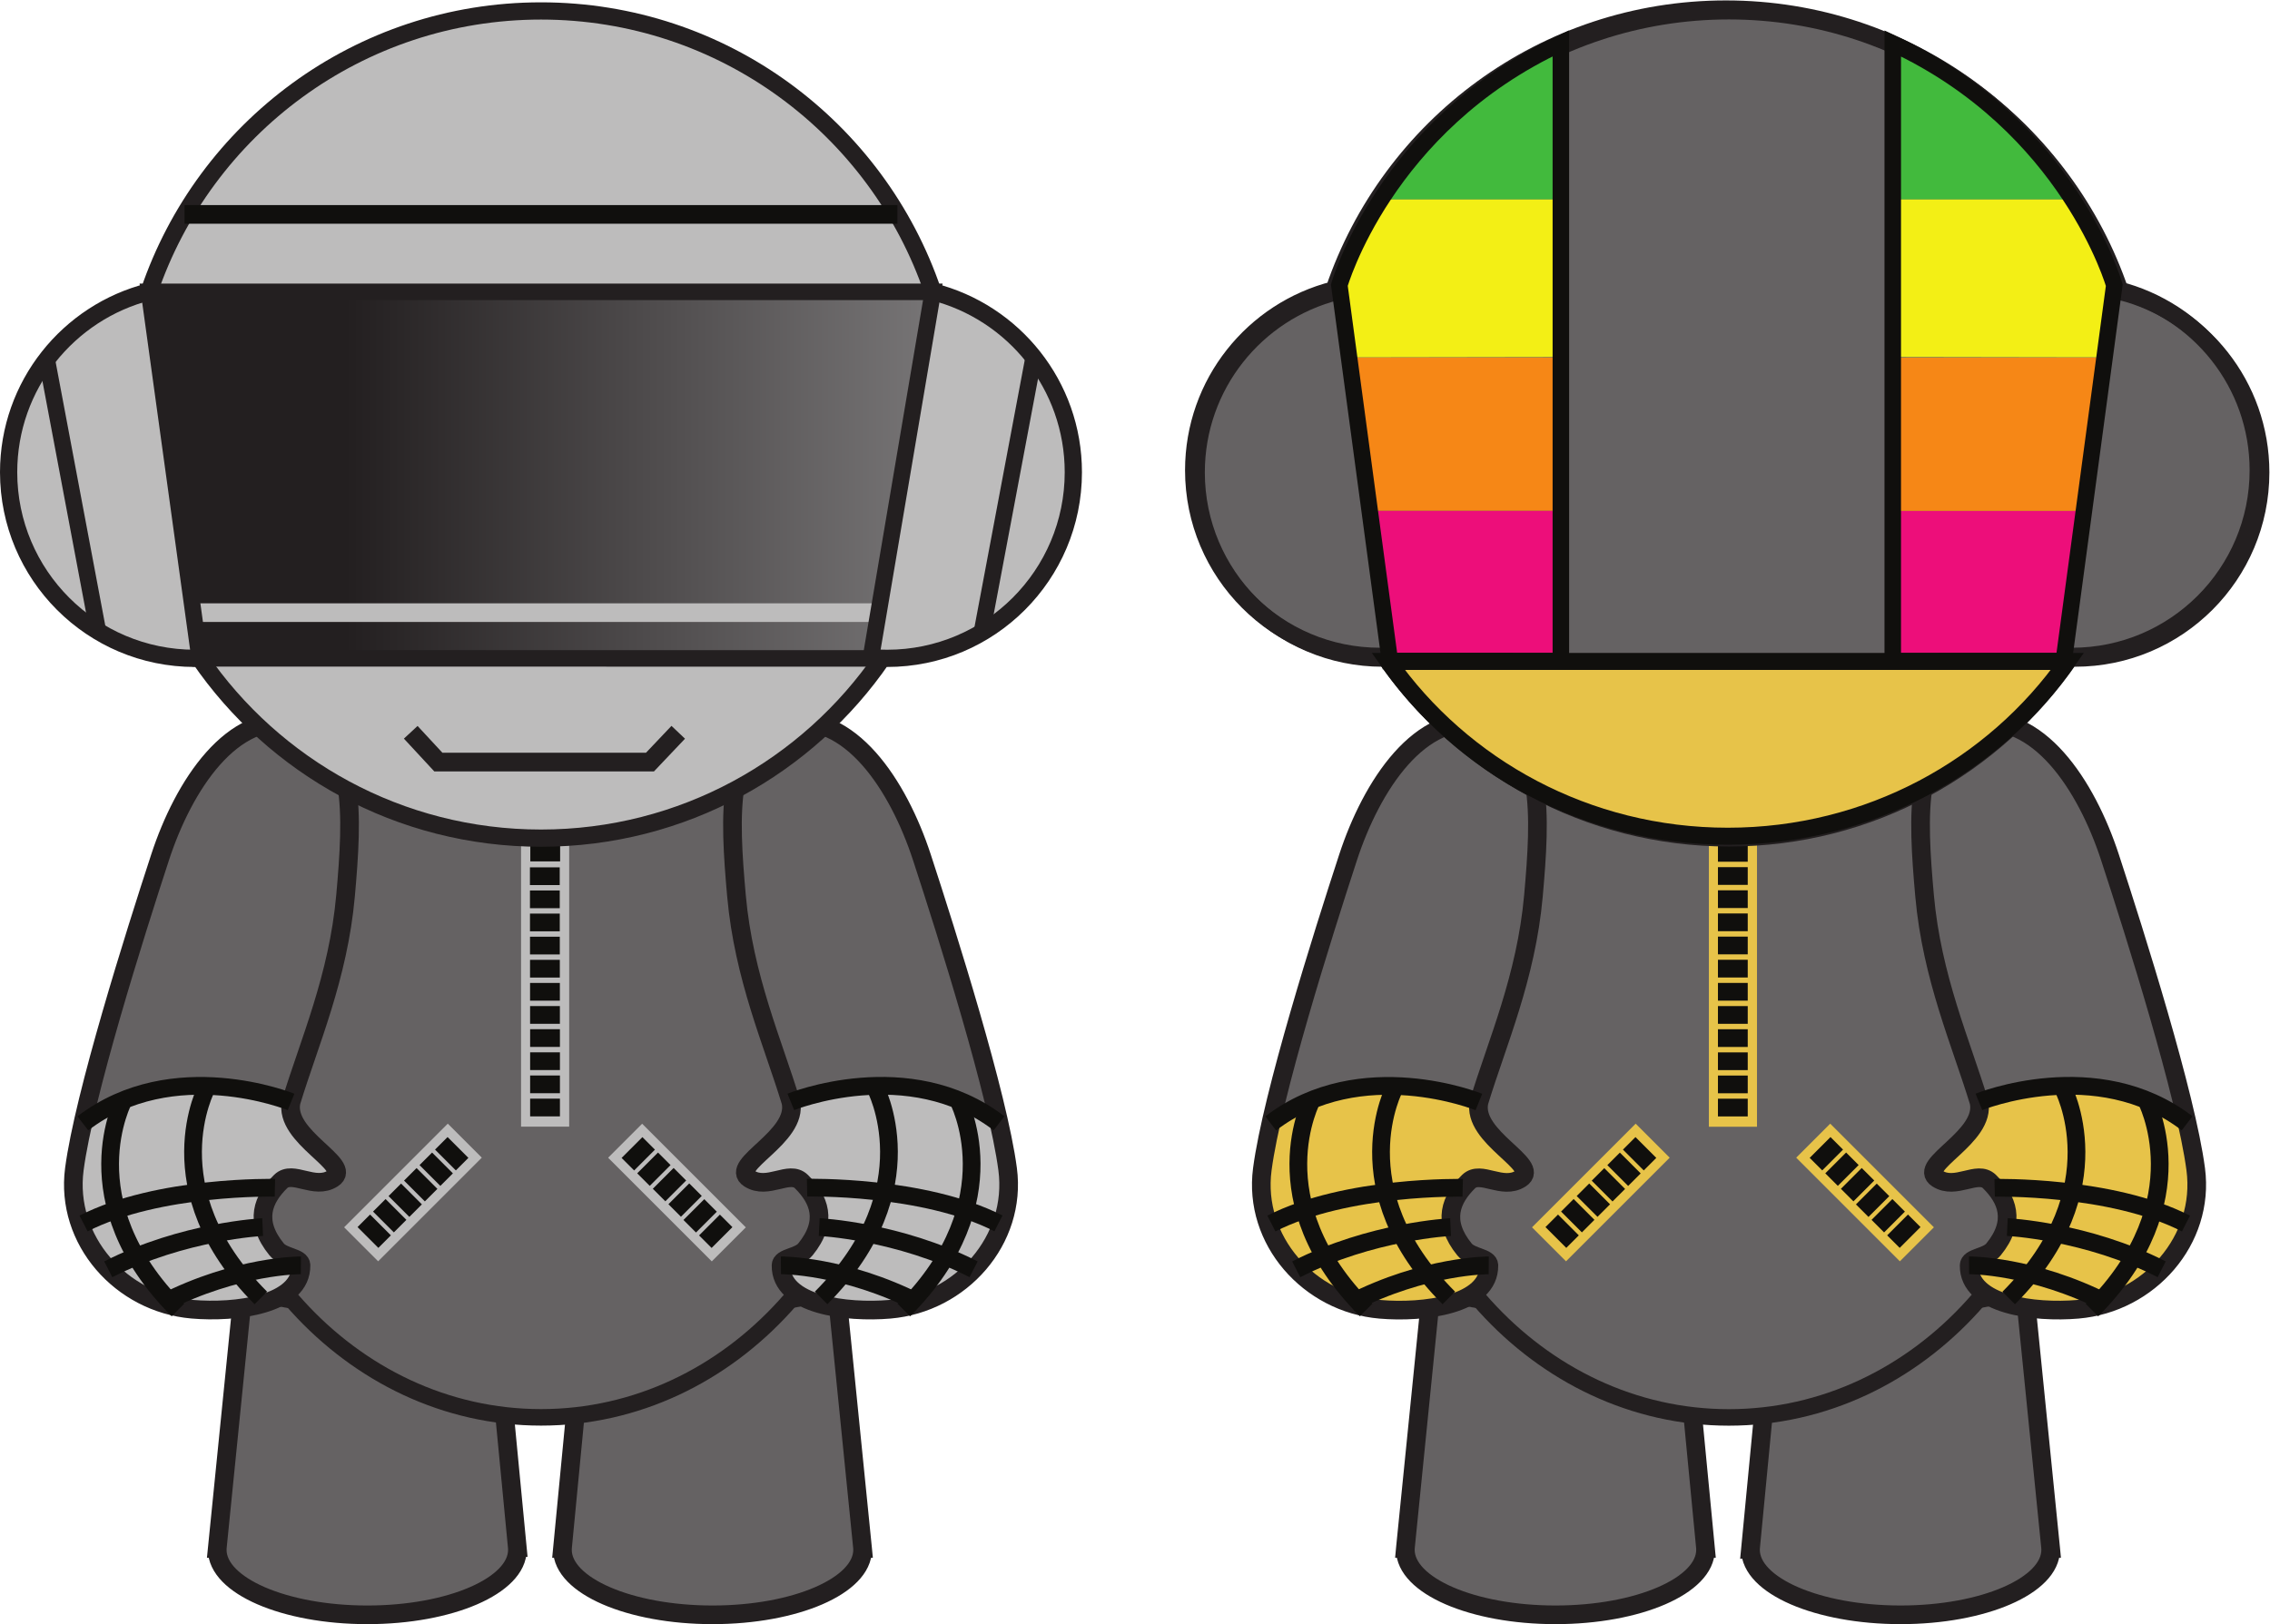<?xml version="1.0" encoding="UTF-8" standalone="no"?>
<svg
   xmlns:dc="http://purl.org/dc/elements/1.1/"
   xmlns:cc="http://creativecommons.org/ns#"
   xmlns:rdf="http://www.w3.org/1999/02/22-rdf-syntax-ns#"
   xmlns:svg="http://www.w3.org/2000/svg"
   xmlns="http://www.w3.org/2000/svg"
   viewBox="0 0 8531.133 6105.413"
   height="6105.413"
   width="8531.133"
   xml:space="preserve"
   id="svg2"
   version="1.1"><defs
     id="defs6"><clipPath
       id="clipPath200"
       clipPathUnits="userSpaceOnUse"><path
         id="path198"
         d="m 24552.6,27312.2 -18920.41,1.7 -1425.82,10334.6 H 26302 Z" /></clipPath><linearGradient
       id="linearGradient210"
       spreadMethod="pad"
       gradientTransform="matrix(22095.6,0,0,-22095.6,4206.37,32480.3)"
       gradientUnits="userSpaceOnUse"
       y2="0"
       x2="1"
       y1="0"
       x1="0"><stop
         id="stop204"
         offset="0"
         style="stop-opacity:1;stop-color:#231f20" /><stop
         id="stop206"
         offset="0.357"
         style="stop-opacity:1;stop-color:#7f7d7e" /><stop
         id="stop208"
         offset="1"
         style="stop-opacity:1;stop-color:#231f20" /></linearGradient></defs><g
     transform="matrix(1.333,0,0,-1.333,0,6105.413)"
     id="g10"><g
       transform="scale(0.1)"
       id="g12"><path
         id="path14"
         style="fill:#656263;fill-opacity:1;fill-rule:nonzero;stroke:none"
         d="m 14587.2,2134.8 -571.4,5951.5 -7159.07,1328.3 -726.31,-7224 c -1.05,-8.9 -1.93,-17.9 -2.69,-26.8 l -2.87,-29 h 0.99 c -0.62,-13 -0.99,-26 -0.99,-39 0,-1012.3 1894.35,-1832.898 4231.14,-1832.898 2336.9,0 4231.2,820.598 4231.2,1832.898 0,13 -0.4,26 -1,39 h 1" /><path
         id="path16"
         style="fill:none;stroke:#231f20;stroke-width:525.794;stroke-linecap:butt;stroke-linejoin:miter;stroke-miterlimit:4;stroke-dasharray:none;stroke-opacity:1"
         d="m 14587.2,2134.8 -571.4,5951.5 -7159.07,1328.3 -726.31,-7224 c -1.05,-8.9 -1.93,-17.9 -2.69,-26.8 l -2.87,-29 h 0.99 c -0.62,-13 -0.99,-26 -0.99,-39 0,-1012.3 1894.35,-1832.898 4231.14,-1832.898 2336.9,0 4231.2,820.598 4231.2,1832.898 0,13 -0.4,26 -1,39 z" /><g
         transform="scale(1.492)"
         id="g18"><path
           id="path20"
           style="fill:#656263;fill-opacity:1;fill-rule:nonzero;stroke:none"
           d="m 10628.4,1430.78 383,3988.79 4798.1,890.25 486.7,-4841.64 c 0.8,-5.97 1.4,-12 1.9,-17.97 l 1.9,-19.43 h -0.7 c 0.4,-8.71 0.7,-17.43 0.7,-26.14 0,-678.46 -1269.7,-1228.439 -2835.8,-1228.439 -1566.2,0 -2835.8,549.979 -2835.8,1228.439 0,8.71 0.2,17.43 0.6,26.14 h -0.6" /></g><g
         transform="scale(1.492)"
         id="g22"><path
           id="path24"
           style="fill:none;stroke:#231f20;stroke-width:352.396;stroke-linecap:butt;stroke-linejoin:miter;stroke-miterlimit:4;stroke-dasharray:none;stroke-opacity:1"
           d="m 10628.4,1430.78 383,3988.79 4798.1,890.25 486.7,-4841.64 c 0.8,-5.97 1.4,-12 1.9,-17.97 l 1.9,-19.43 h -0.7 c 0.4,-8.71 0.7,-17.43 0.7,-26.14 0,-678.46 -1269.7,-1228.439 -2835.8,-1228.439 -1566.2,0 -2835.8,549.979 -2835.8,1228.439 0,8.71 0.2,17.43 0.6,26.14 z" /></g><g
         transform="scale(1.675)"
         id="g26"><path
           id="path28"
           style="fill:#656263;fill-opacity:1;fill-rule:nonzero;stroke:none"
           d="m 14915.6,9890.76 c 0,-3539.68 -2600.5,-6409.19 -5808.36,-6409.19 -3207.85,0 -5808.34,2869.51 -5808.34,6409.19 0,3539.74 2600.49,6409.24 5808.34,6409.24 3207.86,0 5808.36,-2869.5 5808.36,-6409.24" /></g><g
         transform="scale(1.675)"
         id="g30"><path
           id="path32"
           style="fill:none;stroke:#231f20;stroke-width:278.066;stroke-linecap:butt;stroke-linejoin:miter;stroke-miterlimit:4;stroke-dasharray:none;stroke-opacity:1"
           d="m 14915.6,9890.76 c 0,-3539.68 -2600.5,-6409.19 -5808.36,-6409.19 -3207.85,0 -5808.34,2869.51 -5808.34,6409.19 0,3539.74 2600.49,6409.24 5808.34,6409.24 3207.86,0 5808.36,-2869.5 5808.36,-6409.24 z" /></g><g
         transform="scale(1.368)"
         id="g34"><path
           id="path36"
           style="fill:#bdbcbc;fill-opacity:1;fill-rule:nonzero;stroke:none"
           d="m 11730.5,10255.8 h -991.7 V 16300 h 991.7 v -6044.2" /></g><g
         transform="scale(1.335)"
         id="g38"><path
           id="path40"
           style="fill:none;stroke:#100f0d;stroke-width:374.661;stroke-linecap:butt;stroke-linejoin:miter;stroke-miterlimit:4;stroke-dasharray:none;stroke-opacity:1"
           d="m 11199.7,16300 h 629.4" /></g><g
         transform="scale(1.294)"
         id="g42"><path
           id="path44"
           style="fill:none;stroke:#100f0d;stroke-width:386.256;stroke-linecap:butt;stroke-linejoin:miter;stroke-miterlimit:4;stroke-dasharray:none;stroke-opacity:1"
           d="m 11546.3,16300 h 648.9" /></g><g
         transform="scale(1.254)"
         id="g46"><path
           id="path48"
           style="fill:none;stroke:#100f0d;stroke-width:398.593;stroke-linecap:butt;stroke-linejoin:miter;stroke-miterlimit:4;stroke-dasharray:none;stroke-opacity:1"
           d="m 11915.1,16300 h 669.6" /></g><g
         transform="scale(1.214)"
         id="g50"><path
           id="path52"
           style="fill:none;stroke:#100f0d;stroke-width:411.745;stroke-linecap:butt;stroke-linejoin:miter;stroke-miterlimit:4;stroke-dasharray:none;stroke-opacity:1"
           d="m 12308.2,16300 h 691.7" /></g><g
         transform="scale(1.174)"
         id="g54"><path
           id="path56"
           style="fill:none;stroke:#100f0d;stroke-width:425.792;stroke-linecap:butt;stroke-linejoin:miter;stroke-miterlimit:4;stroke-dasharray:none;stroke-opacity:1"
           d="m 12728.1,16300 h 715.3" /></g><g
         transform="scale(1.134)"
         id="g58"><path
           id="path60"
           style="fill:none;stroke:#100f0d;stroke-width:440.834;stroke-linecap:butt;stroke-linejoin:miter;stroke-miterlimit:4;stroke-dasharray:none;stroke-opacity:1"
           d="m 13177.8,16300 h 740.6" /></g><g
         transform="scale(1.094)"
         id="g62"><path
           id="path64"
           style="fill:none;stroke:#100f0d;stroke-width:456.977;stroke-linecap:butt;stroke-linejoin:miter;stroke-miterlimit:4;stroke-dasharray:none;stroke-opacity:1"
           d="M 13660.3,16300 H 14428" /></g><g
         transform="scale(1.054)"
         id="g66"><path
           id="path68"
           style="fill:none;stroke:#100f0d;stroke-width:474.345;stroke-linecap:butt;stroke-linejoin:miter;stroke-miterlimit:4;stroke-dasharray:none;stroke-opacity:1"
           d="m 14179.5,16300 h 796.9" /></g><g
         transform="scale(1.014)"
         id="g70"><path
           id="path72"
           style="fill:none;stroke:#100f0d;stroke-width:493.088;stroke-linecap:butt;stroke-linejoin:miter;stroke-miterlimit:4;stroke-dasharray:none;stroke-opacity:1"
           d="m 14739.8,16300 h 828.4" /></g><path
         id="path74"
         style="fill:none;stroke:#100f0d;stroke-width:500;stroke-linecap:butt;stroke-linejoin:miter;stroke-miterlimit:4;stroke-dasharray:none;stroke-opacity:1"
         d="m 14946.4,15875.4 h 840" /><path
         id="path76"
         style="fill:none;stroke:#100f0d;stroke-width:500;stroke-linecap:butt;stroke-linejoin:miter;stroke-miterlimit:4;stroke-dasharray:none;stroke-opacity:1"
         d="m 14946.4,15222.4 h 840" /><path
         id="path78"
         style="fill:none;stroke:#100f0d;stroke-width:500;stroke-linecap:butt;stroke-linejoin:miter;stroke-miterlimit:4;stroke-dasharray:none;stroke-opacity:1"
         d="m 14946.4,14569.3 h 840" /><path
         id="path80"
         style="fill:#bdbcbc;fill-opacity:1;fill-rule:nonzero;stroke:none"
         d="m 10661,10232.5 -959.05,959.1 2922.85,2922.8 959,-959.1 -2922.8,-2922.8" /><path
         id="path82"
         style="fill:none;stroke:#100f0d;stroke-width:500;stroke-linecap:butt;stroke-linejoin:miter;stroke-miterlimit:4;stroke-dasharray:none;stroke-opacity:1"
         d="m 10257,11374.4 586.8,-586.9" /><path
         id="path84"
         style="fill:none;stroke:#100f0d;stroke-width:500;stroke-linecap:butt;stroke-linejoin:miter;stroke-miterlimit:4;stroke-dasharray:none;stroke-opacity:1"
         d="m 10694,11811.4 586.8,-586.9" /><path
         id="path86"
         style="fill:none;stroke:#100f0d;stroke-width:500;stroke-linecap:butt;stroke-linejoin:miter;stroke-miterlimit:4;stroke-dasharray:none;stroke-opacity:1"
         d="m 11131,12248.4 586.8,-586.9" /><path
         id="path88"
         style="fill:none;stroke:#100f0d;stroke-width:500;stroke-linecap:butt;stroke-linejoin:miter;stroke-miterlimit:4;stroke-dasharray:none;stroke-opacity:1"
         d="m 11568,12685.4 586.8,-586.9" /><path
         id="path90"
         style="fill:none;stroke:#100f0d;stroke-width:500;stroke-linecap:butt;stroke-linejoin:miter;stroke-miterlimit:4;stroke-dasharray:none;stroke-opacity:1"
         d="m 12005,13122.4 586.8,-586.9" /><path
         id="path92"
         style="fill:none;stroke:#100f0d;stroke-width:500;stroke-linecap:butt;stroke-linejoin:miter;stroke-miterlimit:4;stroke-dasharray:none;stroke-opacity:1"
         d="m 12441.9,13559.4 586.9,-586.9" /><g
         transform="scale(1.29)"
         id="g94"><path
           id="path96"
           style="fill:#bdbcbc;fill-opacity:1;fill-rule:nonzero;stroke:none"
           d="m 16300,8674.05 -743.4,-743.35 -2265.3,2265.3 743.3,743.4 2265.4,-2265.35" /></g><g
         transform="scale(1.256)"
         id="g98"><path
           id="path100"
           style="fill:none;stroke:#100f0d;stroke-width:398.031;stroke-linecap:butt;stroke-linejoin:miter;stroke-miterlimit:4;stroke-dasharray:none;stroke-opacity:1"
           d="m 15832.9,8587.52 467.1,467.2" /></g><g
         transform="scale(1.229)"
         id="g102"><path
           id="path104"
           style="fill:none;stroke:#100f0d;stroke-width:406.711;stroke-linecap:butt;stroke-linejoin:miter;stroke-miterlimit:4;stroke-dasharray:none;stroke-opacity:1"
           d="m 15822.7,9130.25 477.3,477.4" /></g><g
         transform="scale(1.203)"
         id="g106"><path
           id="path108"
           style="fill:none;stroke:#100f0d;stroke-width:415.778;stroke-linecap:butt;stroke-linejoin:miter;stroke-miterlimit:4;stroke-dasharray:none;stroke-opacity:1"
           d="m 15812,9697.2 488,488" /></g><g
         transform="scale(1.176)"
         id="g110"><path
           id="path112"
           style="fill:none;stroke:#100f0d;stroke-width:425.259;stroke-linecap:butt;stroke-linejoin:miter;stroke-miterlimit:4;stroke-dasharray:none;stroke-opacity:1"
           d="m 15800.9,10290 499.1,499.2" /></g><g
         transform="scale(1.149)"
         id="g114"><path
           id="path116"
           style="fill:none;stroke:#100f0d;stroke-width:435.182;stroke-linecap:butt;stroke-linejoin:miter;stroke-miterlimit:4;stroke-dasharray:none;stroke-opacity:1"
           d="m 15789.3,10910.4 510.7,510.9" /></g><g
         transform="scale(1.122)"
         id="g118"><path
           id="path120"
           style="fill:none;stroke:#100f0d;stroke-width:445.577;stroke-linecap:butt;stroke-linejoin:miter;stroke-miterlimit:4;stroke-dasharray:none;stroke-opacity:1"
           d="m 15777,11560.5 523,523" /></g><g
         transform="scale(1.759)"
         id="g122"><path
           id="path124"
           style="fill:#656263;fill-opacity:1;fill-rule:nonzero;stroke:none"
           d="m 12576.2,14440.7 c 1043.5,208.9 1823.8,-996.4 2199.3,-2143.9 408.4,-1248.1 1219.5,-3817.41 1375.2,-5002.54 149.3,-1136.02 -747.2,-2146.71 -1888.7,-2245.13 -686.2,-59.13 -1753.6,65.56 -1743.3,705.18 2,127.59 281.8,121.11 390.4,254.22 370.8,454.54 217,809.81 -64.4,1087.91 -192.8,190.48 -540.6,-141.41 -835.4,48.95 -338.1,218.29 790.8,659.41 667.2,1228.81 -287.1,944.34 -755.1,1995.1 -871.9,3303.1 -115.4,1291.6 -182.5,2572.3 771.6,2763.4" /></g><g
         transform="scale(1.743)"
         id="g126"><path
           id="path128"
           style="fill:#bdbcbc;fill-opacity:1;fill-rule:nonzero;stroke:none"
           d="m 12793.7,8450.73 c 0,0 -77.2,-403.76 -633.9,-960.52 0,0 -265.2,-209.51 325.5,-325.49 590.6,-115.97 735.2,113.05 735.2,-762.19 0,-875.18 -656.9,-83.66 -572.8,-723.74 84.1,-640.13 1681.6,-504.99 2165,-504.99 483.3,0 1487.3,743.77 1487.3,2258.74 0,1514.97 -3123.6,1400.89 -3506.3,1018.19" /></g><g
         transform="scale(1.743)"
         id="g130"><path
           id="path132"
           style="fill:none;stroke:#100f0d;stroke-width:5.739;stroke-linecap:butt;stroke-linejoin:miter;stroke-miterlimit:4;stroke-dasharray:none;stroke-opacity:1"
           d="m 12793.7,8450.73 c 0,0 -77.2,-403.76 -633.9,-960.52 0,0 -265.2,-209.51 325.5,-325.49 590.6,-115.97 735.2,113.05 735.2,-762.19 0,-875.18 -656.9,-83.66 -572.8,-723.74 84.1,-640.13 1681.6,-504.99 2165,-504.99 483.3,0 1487.3,743.77 1487.3,2258.74 0,1514.97 -3123.6,1400.89 -3506.3,1018.19 z" /></g><g
         transform="scale(1.759)"
         id="g134"><path
           id="path136"
           style="fill:none;stroke:#231f20;stroke-width:298.964;stroke-linecap:butt;stroke-linejoin:miter;stroke-miterlimit:4;stroke-dasharray:none;stroke-opacity:1"
           d="m 12576.3,14439.7 c 1043.4,208.9 1823.7,-996.4 2199.2,-2143.8 408.5,-1248.1 1219.5,-3817.39 1375.2,-5002.52 149.3,-1136 -747.2,-2146.68 -1888.7,-2245.1 -686.2,-59.13 -1753.5,65.5 -1743.3,705.17 2.1,127.6 281.8,121.12 390.4,254.22 370.8,454.54 217,809.8 -64.4,1087.9 -192.8,190.48 -540.5,-141.41 -835.3,48.95 -338.1,218.29 790.8,659.4 667.1,1228.8 -287.1,944.32 -755,1994.98 -871.9,3303.08 -115.3,1291.6 -182.5,2572.3 771.7,2763.3 z" /></g><g
         transform="scale(1.728)"
         id="g138"><path
           id="path140"
           style="fill:none;stroke:#100f0d;stroke-width:289.374;stroke-linecap:butt;stroke-linejoin:miter;stroke-miterlimit:4;stroke-dasharray:none;stroke-opacity:1"
           d="m 12902.9,8522.83 c 0,0 1922.7,781.26 3397.1,-349.39" /></g><g
         transform="scale(1.59)"
         id="g142"><path
           id="path144"
           style="fill:none;stroke:#100f0d;stroke-width:314.475;stroke-linecap:butt;stroke-linejoin:miter;stroke-miterlimit:4;stroke-dasharray:none;stroke-opacity:1"
           d="m 13847.5,6364.16 c 0,0 1122.6,8.05 2452.5,-672.41" /></g><g
         transform="scale(1.684)"
         id="g146"><path
           id="path148"
           style="fill:none;stroke:#100f0d;stroke-width:296.927;stroke-linecap:butt;stroke-linejoin:miter;stroke-miterlimit:4;stroke-dasharray:none;stroke-opacity:1"
           d="m 13715.4,6649.63 c 0,0 1328.9,-64.79 2584.6,-707.22" /></g><g
         transform="scale(1.727)"
         id="g150"><path
           id="path152"
           style="fill:none;stroke:#100f0d;stroke-width:289.578;stroke-linecap:butt;stroke-linejoin:miter;stroke-miterlimit:4;stroke-dasharray:none;stroke-opacity:1"
           d="m 13175.7,7127.27 c 0,0 1899.7,43.09 3124.3,-583.5" /></g><g
         transform="scale(1.609)"
         id="g154"><path
           id="path156"
           style="fill:none;stroke:#100f0d;stroke-width:310.814;stroke-linecap:butt;stroke-linejoin:miter;stroke-miterlimit:4;stroke-dasharray:none;stroke-opacity:1"
           d="m 15331.5,9417.59 c 0,0 968.5,-1787.8 -943.2,-3699.49" /></g><g
         transform="scale(1.752)"
         id="g158"><path
           id="path160"
           style="fill:none;stroke:#100f0d;stroke-width:285.373;stroke-linecap:butt;stroke-linejoin:miter;stroke-miterlimit:4;stroke-dasharray:none;stroke-opacity:1"
           d="m 15410.8,8452.36 c 0,0 889.2,-1641.47 -866,-3396.69" /></g><g
         transform="scale(1.581)"
         id="g162"><path
           id="path164"
           style="fill:#656263;fill-opacity:1;fill-rule:nonzero;stroke:none"
           d="M 5303.25,16067.6 C 4142.28,16300 3274.1,14958.9 2856.27,13682.2 2401.78,12293.5 1499.3,9434.68 1326.08,8116.03 1160,6852.03 2157.49,5727.48 3427.63,5617.97 c 763.48,-65.8 1951.02,72.94 1939.68,784.62 -2.27,141.97 -313.57,134.76 -434.41,282.86 -412.56,505.75 -241.4,901.04 71.68,1210.47 214.48,211.94 601.4,-157.34 929.47,54.48 376.17,242.87 -879.92,733.69 -742.3,1367.24 319.43,1050.76 840.1,2219.86 970.09,3675.26 128.35,1437.1 203.04,2862.1 -858.59,3074.7" /></g><path
         id="path166"
         style="fill:#bdbcbc;fill-opacity:1;fill-rule:nonzero;stroke:none"
         d="m 8205.9,14726.3 c 0,0 134.49,-703.6 1104.7,-1673.8 0,0 461.92,-365.1 -567.25,-567.2 -1029.17,-202.1 -1281.15,197 -1281.15,-1328.2 0,-1525.1 1144.52,-145.8 998.04,-1261.2 -146.47,-1115.5 -2930.42,-880 -3772.65,-880 -842.24,0 -2591.87,1296.1 -2591.87,3936.1 0,2640 5443.28,2441.2 6110.18,1774.3" /><path
         id="path168"
         style="fill:none;stroke:#100f0d;stroke-width:10;stroke-linecap:butt;stroke-linejoin:miter;stroke-miterlimit:4;stroke-dasharray:none;stroke-opacity:1"
         d="m 8205.9,14726.3 c 0,0 134.49,-703.6 1104.7,-1673.8 0,0 461.92,-365.1 -567.25,-567.2 -1029.17,-202.1 -1281.15,197 -1281.15,-1328.2 0,-1525.1 1144.52,-145.8 998.04,-1261.2 -146.47,-1115.5 -2930.42,-880 -3772.65,-880 -842.24,0 -2591.87,1296.1 -2591.87,3936.1 0,2640 5443.28,2441.2 6110.18,1774.3 z" /><g
         transform="scale(1.581)"
         id="g170"><path
           id="path172"
           style="fill:none;stroke:#231f20;stroke-width:332.667;stroke-linecap:butt;stroke-linejoin:miter;stroke-miterlimit:4;stroke-dasharray:none;stroke-opacity:1"
           d="M 5303.35,16067.5 C 4142.31,16300 3274.07,14958.8 2856.23,13682 2401.71,12293.3 1499.19,9434.31 1325.95,8115.58 1159.86,6851.52 2157.4,5726.9 3427.63,5617.38 c 763.51,-65.8 1951.12,72.89 1939.78,784.67 -2.28,141.98 -313.6,134.77 -434.44,282.88 -412.58,505.78 -241.41,901.09 71.69,1210.54 214.48,211.95 601.42,-157.35 929.51,54.47 376.2,242.89 -879.96,733.74 -742.34,1367.32 319.45,1050.74 840.15,2219.94 970.15,3675.44 128.36,1437.2 203.06,2862.3 -858.63,3074.8 z" /></g><path
         id="path174"
         style="fill:none;stroke:#100f0d;stroke-width:500;stroke-linecap:butt;stroke-linejoin:miter;stroke-miterlimit:4;stroke-dasharray:none;stroke-opacity:1"
         d="m 8205.9,14726.3 c 0,0 -3322.28,1349.9 -5869.79,-603.7" /><path
         id="path176"
         style="fill:none;stroke:#100f0d;stroke-width:500;stroke-linecap:butt;stroke-linejoin:miter;stroke-miterlimit:4;stroke-dasharray:none;stroke-opacity:1"
         d="m 8483.4,10118.7 c 0,0 -1784.93,12.8 -3899.38,-1069.1" /><path
         id="path178"
         style="fill:none;stroke:#100f0d;stroke-width:500;stroke-linecap:butt;stroke-linejoin:miter;stroke-miterlimit:4;stroke-dasharray:none;stroke-opacity:1"
         d="m 7404.67,11197.4 c 0,0 -2237.74,-109.1 -4352.18,-1190.9" /><path
         id="path180"
         style="fill:none;stroke:#100f0d;stroke-width:500;stroke-linecap:butt;stroke-linejoin:miter;stroke-miterlimit:4;stroke-dasharray:none;stroke-opacity:1"
         d="m 7750.49,12306.3 c 0,0 -3280.13,74.4 -5394.57,-1007.5" /><path
         id="path182"
         style="fill:none;stroke:#100f0d;stroke-width:500;stroke-linecap:butt;stroke-linejoin:miter;stroke-miterlimit:4;stroke-dasharray:none;stroke-opacity:1"
         d="m 5836.81,15149.9 c 0,0 -1558.02,-2876 1517.28,-5951.3" /><path
         id="path184"
         style="fill:none;stroke:#100f0d;stroke-width:500;stroke-linecap:butt;stroke-linejoin:miter;stroke-miterlimit:4;stroke-dasharray:none;stroke-opacity:1"
         d="m 3499.15,14809.3 c 0,0 -1558.02,-2876 1517.29,-5951.3" /><g
         transform="scale(2.791)"
         id="g186"><path
           id="path188"
           style="fill:#bdbcbc;fill-opacity:1;fill-rule:nonzero;stroke:none"
           d="M 9423.78,13462.5 C 8864.87,15112.4 7303.48,16300 5464.7,16300 3625.96,16300 2064.56,15112.4 1505.64,13462.5 690.415,13256.6 87.064,12518.4 87.064,11639.2 c 0,-1038.6 841.962,-1880.63 1880.586,-1880.63 16.35,0 32.67,0.22 48.92,0.65 753.13,-1097.49 2016.57,-1817.35 3448.13,-1817.35 1431.6,0 2695.03,719.86 3448.16,1817.35 16.26,-0.43 32.57,-0.65 48.95,-0.65 1038.59,0 1880.59,842.03 1880.59,1880.63 0,879.2 -603.4,1617.4 -1418.62,1823.3" /></g><g
         transform="scale(2.791)"
         id="g190"><path
           id="path192"
           style="fill:none;stroke:#231f20;stroke-width:174.128;stroke-linecap:butt;stroke-linejoin:miter;stroke-miterlimit:4;stroke-dasharray:none;stroke-opacity:1"
           d="M 9423.78,13462.5 C 8864.87,15112.4 7303.48,16300 5464.7,16300 3625.96,16300 2064.56,15112.4 1505.64,13462.5 690.415,13256.6 87.064,12518.4 87.064,11639.2 c 0,-1038.6 841.962,-1880.63 1880.586,-1880.63 16.35,0 32.67,0.22 48.92,0.65 753.13,-1097.49 2016.57,-1817.35 3448.13,-1817.35 1431.6,0 2695.03,719.86 3448.16,1817.35 16.26,-0.43 32.57,-0.65 48.95,-0.65 1038.59,0 1880.59,842.03 1880.59,1880.63 0,879.2 -603.4,1617.4 -1418.62,1823.3 z" /></g><g
         id="g194"><g
           clip-path="url(#clipPath200)"
           id="g196"><g
             transform="scale(2.31)"
             id="g202"><path
               id="path212"
               style="fill:url(#linearGradient210);fill-opacity:1;fill-rule:nonzero;stroke:none"
               d="m 10630.1,11824.9 -8191.63,0.7 -617.31,4474.4 h 9566.34 l -757.4,-4475.1" /></g></g></g><g
         transform="scale(1.75)"
         id="g214"><path
           id="path216"
           style="fill:none;stroke:#bdbcbc;stroke-width:300.396;stroke-linecap:butt;stroke-linejoin:miter;stroke-miterlimit:4;stroke-dasharray:none;stroke-opacity:1"
           d="M 3113.31,16300 H 14150.5" /></g><g
         transform="scale(1.543)"
         id="g218"><path
           id="path220"
           style="fill:none;stroke:#231f20;stroke-width:340.728;stroke-linecap:butt;stroke-linejoin:miter;stroke-miterlimit:4;stroke-dasharray:none;stroke-opacity:1"
           d="m 7504.92,16300 504.49,-544.3 h 3866.99 l 516.4,544.3" /></g><g
         transform="scale(2.439)"
         id="g222"><path
           id="path224"
           style="fill:none;stroke:#100f0d;stroke-width:215.61;stroke-linecap:butt;stroke-linejoin:miter;stroke-miterlimit:4;stroke-dasharray:none;stroke-opacity:1"
           d="M 2133.44,16300 H 10373.7" /></g><g
         transform="scale(2.305)"
         id="g226"><path
           id="path228"
           style="fill:none;stroke:#231f20;stroke-width:202.018;stroke-linecap:butt;stroke-linejoin:miter;stroke-miterlimit:4;stroke-dasharray:none;stroke-opacity:1"
           d="m 10650.8,11815.4 -8208.94,0.8 -618.61,4483.8 h 9586.55 z" /></g><g
         transform="scale(2.188)"
         id="g230"><path
           id="path232"
           style="fill:none;stroke:#231f20;stroke-width:212.809;stroke-linecap:butt;stroke-linejoin:miter;stroke-miterlimit:4;stroke-dasharray:none;stroke-opacity:1"
           d="M 602.551,16300 1262.3,12796" /></g><g
         transform="scale(2.188)"
         id="g234"><path
           id="path236"
           style="fill:none;stroke:#231f20;stroke-width:212.809;stroke-linecap:butt;stroke-linejoin:miter;stroke-miterlimit:4;stroke-dasharray:none;stroke-opacity:1"
           d="m 13314.1,16300 -659.7,-3504" /></g><g
         transform="scale(2.95)"
         id="g238"><path
           id="path240"
           style="fill:#656263;fill-opacity:1;fill-rule:nonzero;stroke:none"
           d="m 16300,723.727 -193.7,2017.643 -2427,450.31 L 13433,742.645 c -0.3,-3.018 -0.6,-6.068 -0.9,-9.086 l -0.9,-9.832 h 0.3 c -0.2,-4.405 -0.3,-8.814 -0.3,-13.221 0,-343.184 642.2,-621.378 1434.4,-621.378 792.2,0 1434.4,278.194 1434.4,621.378 0,4.407 -0.1,8.816 -0.3,13.221 h 0.3" /></g><g
         transform="scale(2.95)"
         id="g242"><path
           id="path244"
           style="fill:none;stroke:#231f20;stroke-width:178.252;stroke-linecap:butt;stroke-linejoin:miter;stroke-miterlimit:4;stroke-dasharray:none;stroke-opacity:1"
           d="m 16300,723.727 -193.7,2017.643 -2427,450.31 L 13433,742.645 c -0.3,-3.018 -0.6,-6.068 -0.9,-9.086 l -0.9,-9.832 h 0.3 c -0.2,-4.405 -0.3,-8.814 -0.3,-13.221 0,-343.184 642.2,-621.378 1434.4,-621.378 792.2,0 1434.4,278.194 1434.4,621.378 0,4.407 -0.1,8.816 -0.3,13.221 z" /></g><g
         transform="scale(3.547)"
         id="g246"><path
           id="path248"
           style="fill:#656263;fill-opacity:1;fill-rule:nonzero;stroke:none"
           d="m 13914.1,601.884 161.1,1677.956 2018.4,374.5 204.8,-2036.724 c 0.3,-2.51 0.6,-5.046 0.8,-7.556 l 0.8,-8.176 h -0.3 c 0.2,-3.664 0.3,-7.331 0.3,-10.996 0,-285.407 -534.1,-516.765 -1192.9,-516.765 -658.9,0 -1193,231.358 -1193,516.765 0,3.665 0.1,7.332 0.3,10.996 h -0.3" /></g><g
         transform="scale(3.547)"
         id="g250"><path
           id="path252"
           style="fill:none;stroke:#231f20;stroke-width:148.242;stroke-linecap:butt;stroke-linejoin:miter;stroke-miterlimit:4;stroke-dasharray:none;stroke-opacity:1"
           d="m 13914.1,601.884 161.1,1677.956 2018.4,374.5 204.8,-2036.724 c 0.3,-2.51 0.6,-5.046 0.8,-7.556 l 0.8,-8.176 h -0.3 c 0.2,-3.664 0.3,-7.331 0.3,-10.996 0,-285.407 -534.1,-516.765 -1192.9,-516.765 -658.9,0 -1193,231.358 -1193,516.765 0,3.665 0.1,7.332 0.3,10.996 z" /></g><g
         transform="scale(3.587)"
         id="g254"><path
           id="path256"
           style="fill:#656263;fill-opacity:1;fill-rule:nonzero;stroke:none"
           d="m 16300,4617.14 c 0,-1652.37 -1213.9,-2991.9 -2711.4,-2991.9 -1497.5,0 -2711.4,1339.53 -2711.4,2991.9 0,1652.4 1213.9,2991.92 2711.4,2991.92 1497.5,0 2711.4,-1339.52 2711.4,-2991.92" /></g><g
         transform="scale(3.587)"
         id="g258"><path
           id="path260"
           style="fill:none;stroke:#231f20;stroke-width:129.805;stroke-linecap:butt;stroke-linejoin:miter;stroke-miterlimit:4;stroke-dasharray:none;stroke-opacity:1"
           d="m 16300,4617.14 c 0,-1652.37 -1213.9,-2991.9 -2711.4,-2991.9 -1497.5,0 -2711.4,1339.53 -2711.4,2991.9 0,1652.4 1213.9,2991.92 2711.4,2991.92 1497.5,0 2711.4,-1339.52 2711.4,-2991.92 z" /></g><g
         transform="scale(3.039)"
         id="g262"><path
           id="path264"
           style="fill:#e7c349;fill-opacity:1;fill-rule:nonzero;stroke:none"
           d="m 16300,4615.65 h -446.3 V 7335.86 H 16300 V 4615.65" /></g><g
         transform="scale(3.023)"
         id="g266"><path
           id="path268"
           style="fill:none;stroke:#100f0d;stroke-width:165.382;stroke-linecap:butt;stroke-linejoin:miter;stroke-miterlimit:4;stroke-dasharray:none;stroke-opacity:1"
           d="M 16022.2,7195.12 H 16300" /></g><g
         transform="scale(3.023)"
         id="g270"><path
           id="path272"
           style="fill:none;stroke:#100f0d;stroke-width:165.382;stroke-linecap:butt;stroke-linejoin:miter;stroke-miterlimit:4;stroke-dasharray:none;stroke-opacity:1"
           d="M 16022.2,6979.13 H 16300" /></g><g
         transform="scale(3.023)"
         id="g274"><path
           id="path276"
           style="fill:none;stroke:#100f0d;stroke-width:165.382;stroke-linecap:butt;stroke-linejoin:miter;stroke-miterlimit:4;stroke-dasharray:none;stroke-opacity:1"
           d="M 16022.2,6763.11 H 16300" /></g><g
         transform="scale(3.023)"
         id="g278"><path
           id="path280"
           style="fill:none;stroke:#100f0d;stroke-width:165.382;stroke-linecap:butt;stroke-linejoin:miter;stroke-miterlimit:4;stroke-dasharray:none;stroke-opacity:1"
           d="M 16022.2,6547.08 H 16300" /></g><g
         transform="scale(3.023)"
         id="g282"><path
           id="path284"
           style="fill:none;stroke:#100f0d;stroke-width:165.382;stroke-linecap:butt;stroke-linejoin:miter;stroke-miterlimit:4;stroke-dasharray:none;stroke-opacity:1"
           d="M 16022.2,6331.09 H 16300" /></g><g
         transform="scale(3.023)"
         id="g286"><path
           id="path288"
           style="fill:none;stroke:#100f0d;stroke-width:165.382;stroke-linecap:butt;stroke-linejoin:miter;stroke-miterlimit:4;stroke-dasharray:none;stroke-opacity:1"
           d="M 16022.2,6115.07 H 16300" /></g><g
         transform="scale(3.023)"
         id="g290"><path
           id="path292"
           style="fill:none;stroke:#100f0d;stroke-width:165.382;stroke-linecap:butt;stroke-linejoin:miter;stroke-miterlimit:4;stroke-dasharray:none;stroke-opacity:1"
           d="M 16022.2,5899.05 H 16300" /></g><g
         transform="scale(3.023)"
         id="g294"><path
           id="path296"
           style="fill:none;stroke:#100f0d;stroke-width:165.382;stroke-linecap:butt;stroke-linejoin:miter;stroke-miterlimit:4;stroke-dasharray:none;stroke-opacity:1"
           d="M 16022.2,5683.06 H 16300" /></g><g
         transform="scale(3.023)"
         id="g298"><path
           id="path300"
           style="fill:none;stroke:#100f0d;stroke-width:165.382;stroke-linecap:butt;stroke-linejoin:miter;stroke-miterlimit:4;stroke-dasharray:none;stroke-opacity:1"
           d="M 16022.2,5467.04 H 16300" /></g><g
         transform="scale(3.023)"
         id="g302"><path
           id="path304"
           style="fill:none;stroke:#100f0d;stroke-width:165.382;stroke-linecap:butt;stroke-linejoin:miter;stroke-miterlimit:4;stroke-dasharray:none;stroke-opacity:1"
           d="M 16022.2,5251.02 H 16300" /></g><g
         transform="scale(3.023)"
         id="g306"><path
           id="path308"
           style="fill:none;stroke:#100f0d;stroke-width:165.382;stroke-linecap:butt;stroke-linejoin:miter;stroke-miterlimit:4;stroke-dasharray:none;stroke-opacity:1"
           d="M 16022.2,5035.03 H 16300" /></g><g
         transform="scale(3.023)"
         id="g310"><path
           id="path312"
           style="fill:none;stroke:#100f0d;stroke-width:165.382;stroke-linecap:butt;stroke-linejoin:miter;stroke-miterlimit:4;stroke-dasharray:none;stroke-opacity:1"
           d="M 16022.2,4819.01 H 16300" /></g><g
         transform="scale(2.888)"
         id="g314"><path
           id="path316"
           style="fill:#e7c349;fill-opacity:1;fill-rule:nonzero;stroke:none"
           d="m 15288,3542.9 -332.1,332.08 1012.1,1011.99 332,-332.08 -1012,-1011.99" /></g><g
         transform="scale(2.72)"
         id="g318"><path
           id="path320"
           style="fill:none;stroke:#100f0d;stroke-width:183.819;stroke-linecap:butt;stroke-linejoin:miter;stroke-miterlimit:4;stroke-dasharray:none;stroke-opacity:1"
           d="M 16084.3,4181.65 16300,3965.89" /></g><g
         transform="scale(2.747)"
         id="g322"><path
           id="path324"
           style="fill:none;stroke:#100f0d;stroke-width:182.024;stroke-linecap:butt;stroke-linejoin:miter;stroke-miterlimit:4;stroke-dasharray:none;stroke-opacity:1"
           d="M 16086.4,4299.93 16300,4086.27" /></g><g
         transform="scale(2.774)"
         id="g326"><path
           id="path328"
           style="fill:none;stroke:#100f0d;stroke-width:180.265;stroke-linecap:butt;stroke-linejoin:miter;stroke-miterlimit:4;stroke-dasharray:none;stroke-opacity:1"
           d="m 16088.4,4415.92 211.6,-211.6" /></g><g
         transform="scale(2.8)"
         id="g330"><path
           id="path332"
           style="fill:none;stroke:#100f0d;stroke-width:178.539;stroke-linecap:butt;stroke-linejoin:miter;stroke-miterlimit:4;stroke-dasharray:none;stroke-opacity:1"
           d="M 16090.5,4529.69 16300,4320.12" /></g><g
         transform="scale(2.827)"
         id="g334"><path
           id="path336"
           style="fill:none;stroke:#100f0d;stroke-width:176.846;stroke-linecap:butt;stroke-linejoin:miter;stroke-miterlimit:4;stroke-dasharray:none;stroke-opacity:1"
           d="M 16092.5,4641.3 16300,4433.72" /></g><g
         transform="scale(2.854)"
         id="g338"><path
           id="path340"
           style="fill:none;stroke:#100f0d;stroke-width:175.185;stroke-linecap:butt;stroke-linejoin:miter;stroke-miterlimit:4;stroke-dasharray:none;stroke-opacity:1"
           d="M 16094.4,4750.81 16300,4545.18" /></g><g
         transform="scale(3.345)"
         id="g342"><path
           id="path344"
           style="fill:#e7c349;fill-opacity:1;fill-rule:nonzero;stroke:none"
           d="m 16300,3345.72 -286.7,-286.72 -873.8,873.77 286.7,286.72 873.8,-873.77" /></g><g
         transform="scale(3.311)"
         id="g346"><path
           id="path348"
           style="fill:none;stroke:#100f0d;stroke-width:151.012;stroke-linecap:butt;stroke-linejoin:miter;stroke-miterlimit:4;stroke-dasharray:none;stroke-opacity:1"
           d="m 16122.8,3258.09 177.2,177.25" /></g><g
         transform="scale(3.284)"
         id="g350"><path
           id="path352"
           style="fill:none;stroke:#100f0d;stroke-width:152.245;stroke-linecap:butt;stroke-linejoin:miter;stroke-miterlimit:4;stroke-dasharray:none;stroke-opacity:1"
           d="m 16121.3,3417.74 178.7,178.71" /></g><g
         transform="scale(3.257)"
         id="g354"><path
           id="path356"
           style="fill:none;stroke:#100f0d;stroke-width:153.498;stroke-linecap:butt;stroke-linejoin:miter;stroke-miterlimit:4;stroke-dasharray:none;stroke-opacity:1"
           d="m 16119.9,3580.03 180.1,180.18" /></g><g
         transform="scale(3.231)"
         id="g358"><path
           id="path360"
           style="fill:none;stroke:#100f0d;stroke-width:154.772;stroke-linecap:butt;stroke-linejoin:miter;stroke-miterlimit:4;stroke-dasharray:none;stroke-opacity:1"
           d="m 16118.4,3745.01 181.6,181.67" /></g><g
         transform="scale(3.204)"
         id="g362"><path
           id="path364"
           style="fill:none;stroke:#100f0d;stroke-width:156.067;stroke-linecap:butt;stroke-linejoin:miter;stroke-miterlimit:4;stroke-dasharray:none;stroke-opacity:1"
           d="m 16116.8,3912.75 183.2,183.19" /></g><g
         transform="scale(3.177)"
         id="g366"><path
           id="path368"
           style="fill:none;stroke:#100f0d;stroke-width:157.384;stroke-linecap:butt;stroke-linejoin:miter;stroke-miterlimit:4;stroke-dasharray:none;stroke-opacity:1"
           d="m 16115.3,4083.32 184.7,184.74" /></g><g
         transform="scale(3.814)"
         id="g370"><path
           id="path372"
           style="fill:#656263;fill-opacity:1;fill-rule:nonzero;stroke:none"
           d="m 14582.7,6659.69 c 481.2,96.35 841,-459.52 1014.2,-988.69 188.4,-575.59 562.4,-1760.51 634.2,-2307.06 68.9,-523.9 -344.6,-990.01 -871,-1035.4 -316.4,-27.27 -808.7,30.23 -804,325.21 1,58.84 130,55.85 180.1,117.24 171,209.62 100.1,373.46 -29.7,501.72 -88.9,87.84 -249.3,-65.22 -385.3,22.58 -155.9,100.66 364.7,304.1 307.7,566.69 -132.4,435.51 -348.2,920.07 -402.1,1523.32 -53.2,595.65 -84.2,1186.29 355.9,1274.39" /></g><g
         transform="scale(3.797)"
         id="g374"><path
           id="path376"
           style="fill:#e7c349;fill-opacity:1;fill-rule:nonzero;stroke:none"
           d="m 14691,3877.98 c 0,0 -35.4,-185.29 -290.9,-440.78 0,0 -121.7,-96.14 149.3,-149.36 271.1,-53.22 337.4,51.88 337.4,-349.76 0,-401.62 -301.4,-38.4 -262.8,-332.12 38.6,-293.76 771.7,-231.74 993.5,-231.74 221.8,0 682.5,341.31 682.5,1036.52 0,695.21 -1433.4,642.86 -1609,467.24" /></g><g
         transform="scale(3.814)"
         id="g378"><path
           id="path380"
           style="fill:none;stroke:#231f20;stroke-width:137.876;stroke-linecap:butt;stroke-linejoin:miter;stroke-miterlimit:4;stroke-dasharray:none;stroke-opacity:1"
           d="m 14582.7,6659.29 c 481.2,96.35 841.1,-459.52 1014.2,-988.69 188.4,-575.58 562.4,-1760.49 634.2,-2307.05 68.9,-523.9 -344.5,-990 -871,-1035.39 -316.4,-27.27 -808.7,30.21 -803.9,325.21 0.9,58.84 129.9,55.85 180,117.24 171,209.62 100.1,373.46 -29.7,501.71 -88.9,87.85 -249.3,-65.21 -385.2,22.58 -156,100.67 364.7,304.1 307.6,566.7 -132.4,435.5 -348.2,920.06 -402.1,1523.31 -53.2,595.64 -84.1,1186.28 355.9,1274.38 z" /></g><g
         transform="scale(3.783)"
         id="g382"><path
           id="path384"
           style="fill:none;stroke:#100f0d;stroke-width:132.182;stroke-linecap:butt;stroke-linejoin:miter;stroke-miterlimit:4;stroke-dasharray:none;stroke-opacity:1"
           d="m 14748.2,3893.09 c 0,0 878.3,356.87 1551.8,-159.59" /></g><g
         transform="scale(3.645)"
         id="g386"><path
           id="path388"
           style="fill:none;stroke:#100f0d;stroke-width:137.183;stroke-linecap:butt;stroke-linejoin:miter;stroke-miterlimit:4;stroke-dasharray:none;stroke-opacity:1"
           d="m 15230.2,2776.23 c 0,0 489.7,3.51 1069.8,-293.32" /></g><g
         transform="scale(3.739)"
         id="g390"><path
           id="path392"
           style="fill:none;stroke:#100f0d;stroke-width:133.735;stroke-linecap:butt;stroke-linejoin:miter;stroke-miterlimit:4;stroke-dasharray:none;stroke-opacity:1"
           d="m 15135.9,2994.98 c 0,0 598.5,-29.18 1164.1,-318.53" /></g><g
         transform="scale(3.781)"
         id="g394"><path
           id="path396"
           style="fill:none;stroke:#100f0d;stroke-width:132.224;stroke-linecap:butt;stroke-linejoin:miter;stroke-miterlimit:4;stroke-dasharray:none;stroke-opacity:1"
           d="m 14873.4,3254.38 c 0,0 867.5,19.68 1426.6,-266.43" /></g><g
         transform="scale(3.663)"
         id="g398"><path
           id="path400"
           style="fill:none;stroke:#100f0d;stroke-width:136.482;stroke-linecap:butt;stroke-linejoin:miter;stroke-miterlimit:4;stroke-dasharray:none;stroke-opacity:1"
           d="m 15874.7,4135.37 c 0,0 425.3,-785.04 -414.1,-1624.49" /></g><g
         transform="scale(3.807)"
         id="g402"><path
           id="path404"
           style="fill:none;stroke:#100f0d;stroke-width:131.34;stroke-linecap:butt;stroke-linejoin:miter;stroke-miterlimit:4;stroke-dasharray:none;stroke-opacity:1"
           d="m 15890.7,3890.12 c 0,0 409.3,-755.47 -398.5,-1563.29" /></g><g
         transform="scale(2.672)"
         id="g406"><path
           id="path408"
           style="fill:#656263;fill-opacity:1;fill-rule:nonzero;stroke:none"
           d="m 15672,9504.72 c -686.8,137.5 -1200.4,-655.83 -1447.5,-1411.06 -268.9,-821.48 -802.7,-2512.6 -905.2,-3292.64 -98.2,-747.72 491.8,-1412.94 1243.2,-1477.73 451.6,-38.92 1154.1,43.15 1147.4,464.15 -1.4,83.98 -185.5,79.71 -257,167.32 -244,299.18 -142.8,533.01 42.4,716.05 126.9,125.38 355.8,-93.07 549.8,32.23 222.6,143.67 -520.5,434.01 -439.1,808.79 189,621.55 497,1313.12 573.9,2174.08 75.9,850.11 120.1,1693.07 -507.9,1818.81" /></g><g
         transform="scale(2.654)"
         id="g410"><path
           id="path412"
           style="fill:#e7c349;fill-opacity:1;fill-rule:nonzero;stroke:none"
           d="m 15709.8,5547.99 c 0,0 50.7,-265.08 416.2,-630.59 0,0 174,-137.55 -213.7,-213.69 -387.7,-76.13 -482.7,74.22 -482.7,-500.38 0,-574.57 431.2,-54.93 376,-475.15 -55.1,-420.25 -1104,-331.53 -1421.3,-331.53 -317.3,0 -976.5,488.29 -976.5,1482.89 0,994.59 2050.8,919.7 2302,668.45" /></g><g
         transform="scale(2.672)"
         id="g414"><path
           id="path416"
           style="fill:none;stroke:#231f20;stroke-width:196.779;stroke-linecap:butt;stroke-linejoin:miter;stroke-miterlimit:4;stroke-dasharray:none;stroke-opacity:1"
           d="m 15672,9504.27 c -686.8,137.5 -1200.4,-655.84 -1447.5,-1411.08 -268.9,-821.48 -802.8,-2512.61 -905.2,-3292.67 -98.3,-747.71 491.8,-1412.94 1243.2,-1477.73 451.6,-38.92 1154.1,43.12 1147.4,464.15 -1.4,83.98 -185.5,79.72 -257,167.33 -244.1,299.17 -142.8,533.01 42.4,716.05 126.9,125.38 355.7,-93.07 549.8,32.23 222.6,143.67 -520.5,434.02 -439.1,808.79 189,621.56 497,1313.14 573.9,2174.1 75.9,850.11 120.1,1693.08 -507.9,1818.83 z" /></g><g
         transform="scale(2.558)"
         id="g418"><path
           id="path420"
           style="fill:none;stroke:#100f0d;stroke-width:195.447;stroke-linecap:butt;stroke-linejoin:miter;stroke-miterlimit:4;stroke-dasharray:none;stroke-opacity:1"
           d="m 16300,5756.42 c 0,0 -1298.7,527.67 -2294.5,-235.98" /></g><g
         transform="scale(2.575)"
         id="g422"><path
           id="path424"
           style="fill:none;stroke:#100f0d;stroke-width:194.155;stroke-linecap:butt;stroke-linejoin:miter;stroke-miterlimit:4;stroke-dasharray:none;stroke-opacity:1"
           d="m 16300,3929.19 c 0,0 -693.1,4.97 -1514.2,-415.14" /></g><g
         transform="scale(2.509)"
         id="g426"><path
           id="path428"
           style="fill:none;stroke:#100f0d;stroke-width:199.276;stroke-linecap:butt;stroke-linejoin:miter;stroke-miterlimit:4;stroke-dasharray:none;stroke-opacity:1"
           d="m 16300,4462.74 c 0,0 -891.9,-43.48 -1734.6,-474.63" /></g><g
         transform="scale(2.53)"
         id="g430"><path
           id="path432"
           style="fill:none;stroke:#100f0d;stroke-width:197.605;stroke-linecap:butt;stroke-linejoin:miter;stroke-miterlimit:4;stroke-dasharray:none;stroke-opacity:1"
           d="m 16300,4863.57 c 0,0 -1296.3,29.41 -2132,-398.17" /></g><g
         transform="scale(2.506)"
         id="g434"><path
           id="path436"
           style="fill:none;stroke:#100f0d;stroke-width:199.523;stroke-linecap:butt;stroke-linejoin:miter;stroke-miterlimit:4;stroke-dasharray:none;stroke-opacity:1"
           d="m 15694.5,6045.5 c 0,0 -621.7,-1147.66 605.5,-2374.84" /></g><g
         transform="scale(2.363)"
         id="g438"><path
           id="path440"
           style="fill:none;stroke:#100f0d;stroke-width:211.634;stroke-linecap:butt;stroke-linejoin:miter;stroke-miterlimit:4;stroke-dasharray:none;stroke-opacity:1"
           d="m 15657.8,6268.32 c 0,0 -659.5,-1217.33 642.2,-2519" /></g><g
         transform="scale(3.911)"
         id="g442"><path
           id="path444"
           style="fill:#656263;fill-opacity:1;fill-rule:nonzero;stroke:none"
           d="m 15287.8,9605.82 c -398.8,1177.28 -1512.9,2024.58 -2824.9,2024.58 -1312,0 -2426.1,-847.3 -2824.89,-2024.58 -581.68,-146.94 -1012.17,-673.67 -1012.17,-1300.99 0,-741.07 600.75,-1341.85 1341.83,-1341.85 11.68,0 23.32,0.15 34.93,0.46 537.4,-783.08 1438.9,-1296.73 2460.3,-1296.73 1021.5,0 1923,513.65 2460.3,1296.73 11.7,-0.31 23.3,-0.46 35,-0.46 741,0 1341.8,600.78 1341.8,1341.85 0,627.32 -430.5,1154.05 -1012.2,1300.99" /></g><g
         transform="scale(3.911)"
         id="g446"><path
           id="path448"
           style="fill:none;stroke:#231f20;stroke-width:119.052;stroke-linecap:butt;stroke-linejoin:miter;stroke-miterlimit:4;stroke-dasharray:none;stroke-opacity:1"
           d="m 15287.8,9605.82 c -398.8,1177.28 -1512.9,2024.58 -2824.9,2024.58 -1312,0 -2426.1,-847.3 -2824.89,-2024.58 -581.68,-146.94 -1012.17,-673.67 -1012.17,-1300.99 0,-741.07 600.75,-1341.85 1341.83,-1341.85 11.68,0 23.32,0.15 34.93,0.46 537.4,-783.08 1438.9,-1296.73 2460.3,-1296.73 1021.5,0 1923,513.65 2460.3,1296.73 11.7,-0.31 23.3,-0.46 35,-0.46 741,0 1341.8,600.78 1341.8,1341.85 0,627.32 -430.5,1154.05 -1012.2,1300.99 z" /></g><g
         transform="scale(3.906)"
         id="g450"><path
           id="path452"
           style="fill:none;stroke:#231f20;stroke-width:124.405;stroke-linecap:butt;stroke-linejoin:miter;stroke-miterlimit:4;stroke-dasharray:none;stroke-opacity:1"
           d="m 15286.5,9633.56 c -399.3,1178.84 -1514.9,2027.24 -2828.5,2027.24 -1313.7,0 -2429.2,-848.4 -2828.58,-2027.24 -582.43,-147.13 -1013.5,-674.53 -1013.5,-1302.66 0,-742.03 601.55,-1343.58 1343.58,-1343.58 11.7,0 23.35,0.15 34.95,0.46 538.05,-784.09 1440.75,-1298.42 2463.55,-1298.42 1022.8,0 1925.4,514.33 2463.5,1298.42 11.6,-0.31 23.2,-0.46 34.9,-0.46 742.1,0 1343.6,601.55 1343.6,1343.58 0,628.13 -431.1,1155.53 -1013.5,1302.66 z" /></g><g
         transform="scale(2.695)"
         id="g454"><path
           id="path456"
           style="fill:#ed0e7a;fill-opacity:1;fill-rule:nonzero;stroke:none"
           d="m 16300,10129 h -1764.3 l -127.6,1522 H 16300 v -1522" /></g><g
         transform="scale(2.704)"
         id="g458"><path
           id="path460"
           style="fill:#f68716;fill-opacity:1;fill-rule:nonzero;stroke:none"
           d="M 16300,11612.2 H 14282 L 14128.1,13210 H 16300 v -1597.8" /></g><g
         transform="scale(2.695)"
         id="g462"><path
           id="path464"
           style="fill:#f3ef15;fill-opacity:1;fill-rule:nonzero;stroke:none"
           d="m 16300,13259.5 -2189.3,-3.5 c 0,0 -286.9,797.7 297.4,1654.7 0.4,0.6 1891.9,0 1891.9,0 v -1651.2" /></g><g
         transform="scale(2.727)"
         id="g466"><path
           id="path468"
           style="fill:#42ba3d;fill-opacity:1;fill-rule:nonzero;stroke:none"
           d="m 16106.9,14734.7 h -1869.5 c 0,0 1292.7,1565.3 1869.5,1532.5 43.3,-2.5 0,-1532.5 0,-1532.5" /></g><g
         transform="scale(3.595)"
         id="g470"><path
           id="path472"
           style="fill:#ed0e7a;fill-opacity:1;fill-rule:nonzero;stroke:none"
           d="m 14881.9,7592.27 h 1322.4 l 95.7,1140.86 H 14881.9 V 7592.27" /></g><g
         transform="scale(3.633)"
         id="g474"><path
           id="path476"
           style="fill:#f68716;fill-opacity:1;fill-rule:nonzero;stroke:none"
           d="m 14683.7,8641.7 h 1501.8 L 16300,9830.75 H 14683.7 V 8641.7" /></g><g
         transform="scale(3.692)"
         id="g478"><path
           id="path480"
           style="fill:#f3ef15;fill-opacity:1;fill-rule:nonzero;stroke:none"
           d="m 14492.5,9678.76 1598,-2.57 c 0,0 209.5,582.21 -217,1207.81 -0.3,0.5 -1381,0 -1381,0 V 9678.76" /></g><g
         transform="scale(3.595)"
         id="g482"><path
           id="path484"
           style="fill:#42ba3d;fill-opacity:1;fill-rule:nonzero;stroke:none"
           d="M 14881.9,11177 H 16300 c 0,0 -980.6,1187.3 -1418.1,1162.4 -32.9,-1.8 0,-1162.4 0,-1162.4" /></g><g
         transform="scale(2.735)"
         id="g486"><path
           id="path488"
           style="fill:none;stroke:#100f0d;stroke-width:170.24;stroke-linecap:butt;stroke-linejoin:miter;stroke-miterlimit:4;stroke-dasharray:none;stroke-opacity:1"
           d="m 16090.1,9930.63 -1762.3,0.18 -521.3,3875.39 c 0,0 466.9,1650.8 2283.6,2493.8 z" /></g><g
         transform="scale(3.657)"
         id="g490"><path
           id="path492"
           style="fill:none;stroke:#100f0d;stroke-width:127.311;stroke-linecap:butt;stroke-linejoin:miter;stroke-miterlimit:4;stroke-dasharray:none;stroke-opacity:1"
           d="m 14592.2,7426.47 1318,0.14 389.8,2898.19 c 0,0 -349.2,1234.5 -1707.8,1864.9 z" /></g><g
         transform="scale(3.576)"
         id="g494"><path
           id="path496"
           style="fill:#e7c349;fill-opacity:1;fill-rule:nonzero;stroke:none"
           d="m 10944.8,7592.09 c 584.9,-832.46 1566,-1378.5 2677.6,-1378.5 1111.6,0 2092.7,546.04 2677.6,1378.5 h -5355.2" /></g><g
         transform="scale(3.576)"
         id="g498"><path
           id="path500"
           style="fill:none;stroke:#100f0d;stroke-width:134.21;stroke-linecap:butt;stroke-linejoin:miter;stroke-miterlimit:4;stroke-dasharray:none;stroke-opacity:1"
           d="m 10944.8,7592.09 c 584.9,-832.46 1566,-1378.5 2677.6,-1378.5 1111.6,0 2092.7,546.04 2677.6,1378.5 z" /></g></g></g></svg>